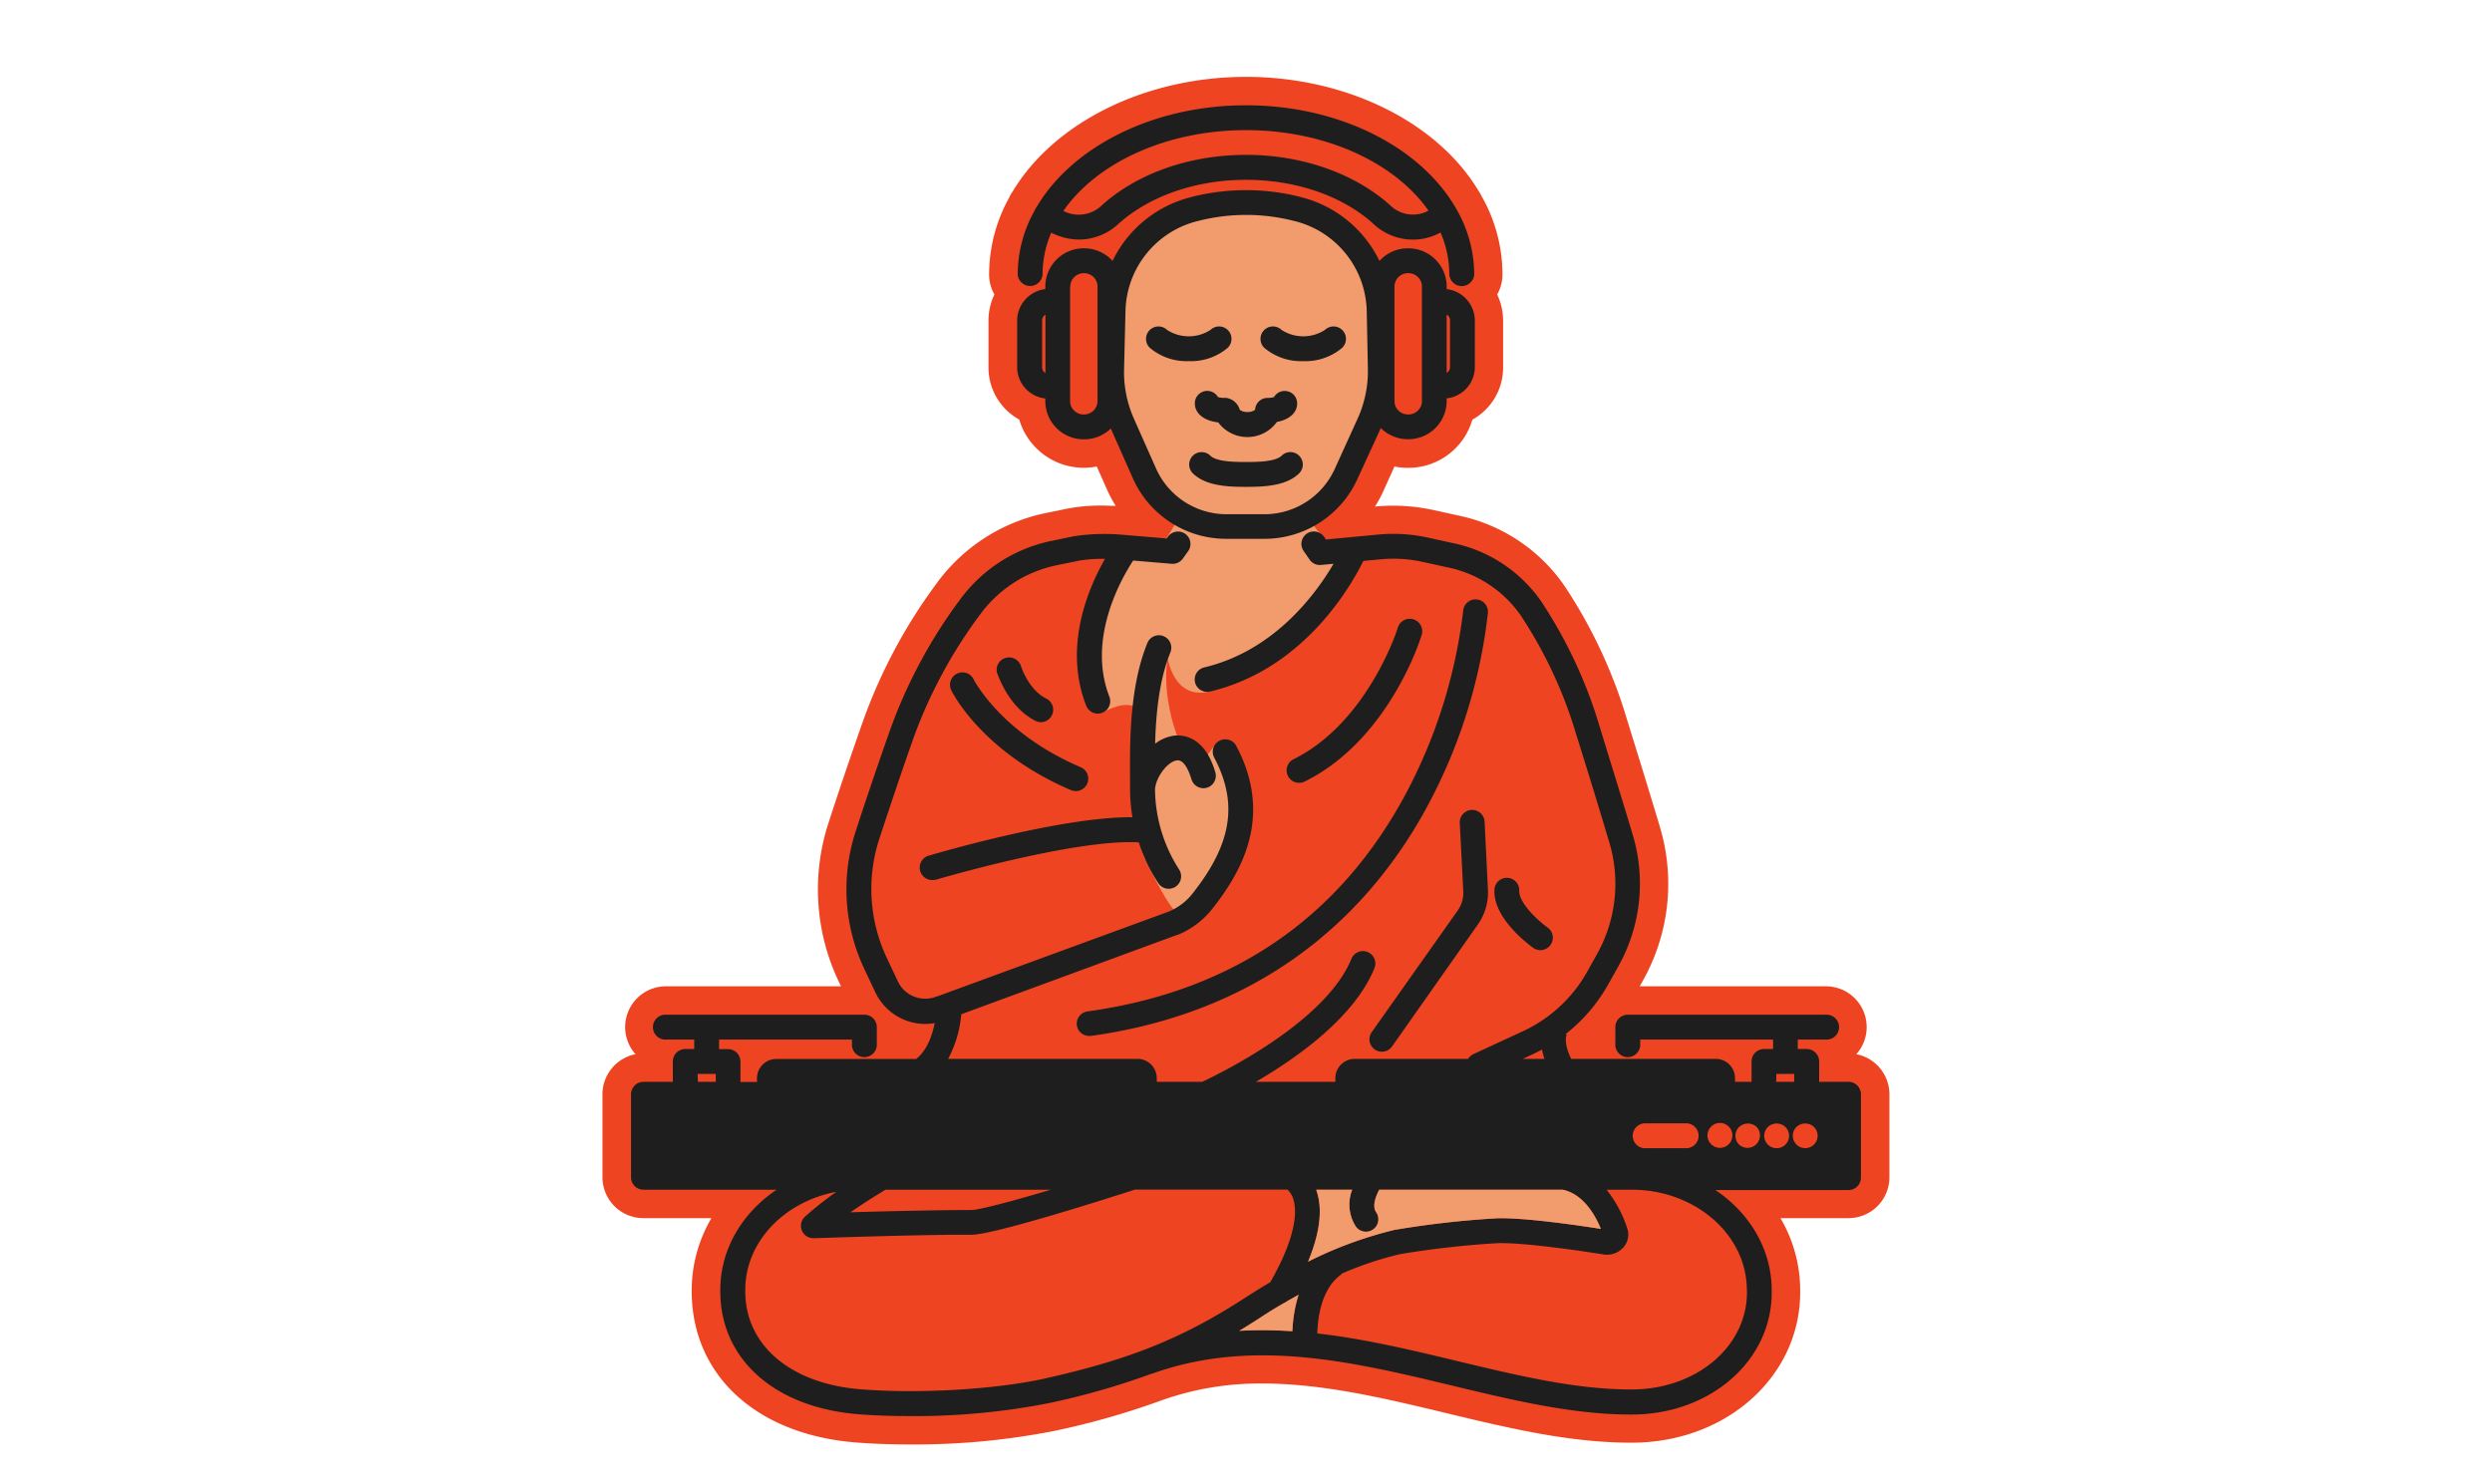 <svg id="Layer_1" data-name="Layer 1" xmlns="http://www.w3.org/2000/svg" viewBox="0 0 470 280"><defs><style>.cls-1{fill:#e42;}.cls-2{fill:#f29c6e;}.cls-3{fill:#1e1e1e;}</style></defs><title>guru</title><path class="cls-1" d="M350.11,198.86a7.69,7.69,0,0,0-5.76-12.81h-35.1l.68-1.2a37.33,37.33,0,0,0,3.18-28.7c-1.85-6.21-4-13.17-6.33-20.67a93.32,93.32,0,0,0-11.74-25,32.22,32.22,0,0,0-19.77-13.19l-4.94-1.08a35.85,35.85,0,0,0-11-.66,22.93,22.93,0,0,0,1.58-2.92L263,88a12.72,12.72,0,0,0,2.59.25,12.56,12.56,0,0,0,12.1-9.09,11.2,11.2,0,0,0,5.8-9.87V60.44a11.33,11.33,0,0,0-1.12-4.89,7.57,7.57,0,0,0,1-3.8,29.88,29.88,0,0,0-3.9-14.69,7.56,7.56,0,0,0-.52-.91C271.14,23,253.87,14.5,235,14.5S198.9,23,191,36.1a7,7,0,0,0-.69,1.22,29.93,29.93,0,0,0-3.76,14.43,7.57,7.57,0,0,0,1,3.8,11.33,11.33,0,0,0-1.12,4.89v8.83a11.2,11.2,0,0,0,5.8,9.87A12.7,12.7,0,0,0,206.86,88l1.93,4.36a25.18,25.18,0,0,0,1.64,3.07c-.78,0-1.6-.06-2.41-.06a34.19,34.19,0,0,0-6.55.54l-4.24.87a33.84,33.84,0,0,0-20.33,12.93,100.3,100.3,0,0,0-14.06,26.12c-2.38,6.73-4.59,13.25-6.58,19.4a40.43,40.43,0,0,0,2,30.07l.36.75h-33a7.69,7.69,0,0,0-5.76,12.81,7.71,7.71,0,0,0-6.23,7.56v15.66a7.71,7.71,0,0,0,7.7,7.7h12.85a26.84,26.84,0,0,0-3.72,13.56v.5c.15,15.76,12.39,26.86,31.19,28.28,3.07.23,6.39.35,9.87.35A136.15,136.15,0,0,0,199,269.89,146.43,146.43,0,0,0,219,264.18l.17-.06a55.21,55.21,0,0,1,19-3.14c11.37,0,23.11,2.82,34.47,5.55,12,2.89,23.38,5.61,35,5.61h.12c17.81,0,31.76-12.49,31.76-28.37v-.43a26.84,26.84,0,0,0-3.72-13.56h12.85a7.71,7.71,0,0,0,7.7-7.7V206.42A7.71,7.71,0,0,0,350.11,198.86Z"/><path class="cls-2" d="M207.85,134.45s4.7-2.8,6.79-.7.62,18.3.62,18.3-.71,7,.51,9.57,4.85,10.06,6.63,10.91,8.22-3.52,10.94-13.5.6-19.25-2-19.55-3,3.83-5.64,4.31-6.94-11.85-5.46-19.6c0,0,1.13,7.65,7.53,6.32,2.53-.53,17.9-11.92,17.9-11.92l8.73-14.5h-5.73l.57-3.22s-2.09-1.85-1.63-3,11.26-20.43,11.26-20.43V55.34l-6.17-11.83-17-5.27-15.43,3L211,52.64,210.19,71l2.7,11.42,6.82,12.24,2.14,3.86-1.83,3L216,103l-4.59,2.41-5.47,13.81Z"/><path class="cls-3" d="M348.1,220.9H121.9V207.6H348.1Z"/><path class="cls-3" d="M348.64,204.07H343.1v-3.84a2.35,2.35,0,0,0-2.35-2.35h-1.68V196.1h5.28a2.35,2.35,0,1,0,0-4.69H307a2.34,2.34,0,0,0-2.34,2.34v3.16a2.35,2.35,0,1,0,4.69,0v-.81h25.06v1.78H332.7a2.35,2.35,0,0,0-2.35,2.35v3.84h-3.12v-.73a3.64,3.64,0,0,0-3.69-3.6H296.33c-1.35-2.8-1.05-4.31-.76-4.69a.63.63,0,0,1-.13.13l-.13-.14a31.43,31.43,0,0,0,8.05-9.43l1.89-3.37A31.94,31.94,0,0,0,308,157.68c-1.83-6.17-4-13.1-6.3-20.6a88.18,88.18,0,0,0-11-23.6,26.85,26.85,0,0,0-16.51-11l-4.93-1.08a30.34,30.34,0,0,0-9.36-.56l-9.82.93-.36-.51a2.34,2.34,0,0,0-3.85,2.67l1.13,1.64a2.34,2.34,0,0,0,2.15,1l2.36-.22c-3.34,5.7-11.17,16.4-24.37,19.54a2.34,2.34,0,0,0,.54,4.62,2.48,2.48,0,0,0,.54-.06c17.74-4.22,26.63-20,28.91-24.64l3.22-.3a25.34,25.34,0,0,1,7.91.47l4.93,1.08a22.18,22.18,0,0,1,13.65,9.07,83.55,83.55,0,0,1,10.42,22.35c2.35,7.47,4.46,14.38,6.29,20.52a27.19,27.19,0,0,1-2.32,20.93l-1.89,3.38A26.78,26.78,0,0,1,287,194.63l-9.11,4.21a2.39,2.39,0,0,0-1,.9H255.55a3.65,3.65,0,0,0-3.7,3.6v.73h-15c7.81-4.54,18.61-12.19,22.37-21.43a2.34,2.34,0,1,0-4.34-1.77c-4.89,12-25,21.73-28.14,23.2h-8.57v-.73a3.65,3.65,0,0,0-3.7-3.6H178.82a21.73,21.73,0,0,0,2.48-8.42l40.8-15,.08,0a15.85,15.85,0,0,0,6.38-4.78c5.39-6.79,11.74-17.37,4.61-30.83A2.34,2.34,0,1,0,229,142.9c4.57,8.63,3.33,16.32-4.14,25.72a11,11,0,0,1-4.45,3.34l-43.66,16-.08,0a5.71,5.71,0,0,1-7.32-2.82l-2-4.24a30.49,30.49,0,0,1-1.52-22.63c2-6.08,4.15-12.52,6.49-19.14A90.39,90.39,0,0,1,185,115.72a23.83,23.83,0,0,1,14.31-9.1l4.24-.87a26.62,26.62,0,0,1,4.86-.33c-3.1,5.41-7.92,16.49-3.55,27.7a2.35,2.35,0,0,0,2.19,1.49,2.34,2.34,0,0,0,2.18-3.2c-4.28-11,2.38-22.46,4.49-25.67l7.26.61a2.35,2.35,0,0,0,2.08-.94l1-1.4a2.34,2.34,0,1,0-3.76-2.8l-.27.36-8.37-.7a38.88,38.88,0,0,0-9.1.28l-4.24.88a28.47,28.47,0,0,0-17.11,10.88,95.06,95.06,0,0,0-13.31,24.71c-2.35,6.66-4.55,13.14-6.53,19.25A35.15,35.15,0,0,0,163.12,183l2,4.24a10.43,10.43,0,0,0,9.4,5.91,10.59,10.59,0,0,0,1.77-.16c-.45,2.27-1.42,5.15-3.51,6.77H146.46a3.64,3.64,0,0,0-3.69,3.6v.73h-3.12v-3.84a2.35,2.35,0,0,0-2.35-2.35h-1.68V196.1h25.06v.81a2.35,2.35,0,1,0,4.69,0v-3.16a2.34,2.34,0,0,0-2.34-2.34H125.65a2.35,2.35,0,1,0,0,4.69h5.28v1.78h-1.68a2.35,2.35,0,0,0-2.35,2.35v3.84h-5.54a2.35,2.35,0,0,0-2.34,2.35v15.66a2.34,2.34,0,0,0,2.34,2.34h25.12c-6.45,4.31-10.63,11.19-10.63,18.92v.45c.12,12.77,10.42,21.79,26.24,23,3,.23,6.19.33,9.46.33a131,131,0,0,0,26.3-2.45,140.89,140.89,0,0,0,19.36-5.55l.09,0c18.9-6.8,38-2.21,56.53,2.24,11.7,2.81,22.77,5.47,33.8,5.47h.11c14.81,0,26.41-10.14,26.41-23v-.43c0-7.73-4.18-14.61-10.63-18.92h25.12a2.34,2.34,0,0,0,2.34-2.34V206.42A2.35,2.35,0,0,0,348.64,204.07Zm-2.35,15.66H123.71v-11H346.29Zm-44.36,12.08c-5.7-.89-14.76-2.14-19.6-2A177,177,0,0,0,263,232a75.31,75.31,0,0,0-16.3,6c2.22-5.36,2.78-9.81,1.64-13.27,0-.11-.07-.2-.11-.31h6.8a7.68,7.68,0,0,0,.68,6.94,2.34,2.34,0,1,0,3.82-2.72c-.79-1.11,0-3.13.6-4.22h34.62C298.56,225.26,300.77,229,301.93,231.81ZM167,224.42h31.2c-7.41,2.2-13.51,3.82-15,3.83-5.94,0-16,.22-22.79.43C163.32,226.63,166,225.05,167,224.42Zm-35.43-21.85H135v1.5h-3.37Zm203.45,0h3.37v1.5H335Zm-46-3.68c.61-.28,1.22-.59,1.81-.91a12.79,12.79,0,0,0,.46,1.76h-4.1Zm-92.16,61.19c-9.15,2-23.3,2.86-34.4,2-13.21-1-21.81-8.2-21.9-18.33v-.43c0-9.08,7.38-16.68,17.19-18.5a63.29,63.29,0,0,0-5.91,4.67,2.34,2.34,0,0,0,1.57,4.08h.09c.2,0,20.29-.72,29.71-.65h0c4.22,0,25.68-6.85,30.84-8.52h28.77a4,4,0,0,1,1.16,2c.56,1.95.7,6.53-4.39,15.46-1.51.89-3,1.82-4.54,2.81C223.1,252.43,213.1,256.47,196.84,260.08Zm41.29-9.16q-2.2,0-4.41.12c1.28-.77,2.57-1.58,3.89-2.44,1.52-1,3-1.92,4.54-2.8a2.48,2.48,0,0,0,.63-.37l2.14-1.2a25.42,25.42,0,0,0-1.17,6.88C241.88,251,240,250.92,238.13,250.92Zm91.33-7.58v.43c0,10.26-9.54,18.31-21.73,18.33h-.1c-10.48,0-21.28-2.6-32.71-5.34-8.7-2.09-17.54-4.21-26.49-5.23.06-2.64.66-8.2,4.27-10.94a2.18,2.18,0,0,0,.38-.36,64.57,64.57,0,0,1,11-3.67,176.62,176.62,0,0,1,18.38-2.06c5-.13,15.61,1.44,19.95,2.13a4.14,4.14,0,0,0,3.78-1.37,3.64,3.64,0,0,0,.69-3.56,23,23,0,0,0-3.9-7.28h4.75C319.72,224.42,329.46,232.91,329.46,243.34Z"/><path class="cls-3" d="M258.71,194.7a2.34,2.34,0,1,0,3.84,2.69l16.18-23a10.49,10.49,0,0,0,1.9-6.57L280,155a2.34,2.34,0,1,0-4.68.24l.66,12.82a5.77,5.77,0,0,1-1,3.62Z"/><path class="cls-3" d="M222,143.43c1.44-.17,2.38,2.45,2.72,3.58a2.34,2.34,0,1,0,4.49-1.34c-2-6.82-6.1-7.09-7.76-6.9a7.56,7.56,0,0,0-3.59,1.52c.15-5.59.75-12,2.88-17.23a2.34,2.34,0,0,0-4.34-1.77c-3.38,8.3-3.31,18.66-3.27,25.51,0,.72,0,1.4,0,2a32.24,32.24,0,0,0,.46,5.36c-13.31-.15-37.18,6.88-38.27,7.2A2.35,2.35,0,0,0,176,166a2.59,2.59,0,0,0,.67-.1c.27-.08,26.1-7.69,38.12-7a30.41,30.41,0,0,0,3.8,7.88,2.35,2.35,0,0,0,3.79-2.77,28.46,28.46,0,0,1-4.54-15.12C218,146.59,220.21,143.64,222,143.43Z"/><path class="cls-3" d="M224.2,68.12a10.7,10.7,0,0,0,7.35-2.51,2.34,2.34,0,0,0-3.26-3.37,7.55,7.55,0,0,1-8.17,0,2.34,2.34,0,1,0-3.26,3.37A10.69,10.69,0,0,0,224.2,68.12Z"/><path class="cls-3" d="M241.75,85.94c-1.1,1.07-4,1.21-6.75,1.21s-5.65-.14-6.75-1.21A2.34,2.34,0,0,0,225,89.31c2.41,2.33,6.43,2.53,10,2.53s7.6-.2,10-2.53a2.34,2.34,0,0,0-3.26-3.37Z"/><path class="cls-3" d="M245.79,68.12a10.72,10.72,0,0,0,7.35-2.51,2.34,2.34,0,0,0-3.26-3.37,7.55,7.55,0,0,1-8.17,0,2.34,2.34,0,1,0-3.26,3.37A10.69,10.69,0,0,0,245.79,68.12Z"/><path class="cls-3" d="M230.94,75.06a4.88,4.88,0,0,1-1.22-.15,2.34,2.34,0,0,0-4.37,1.17c0,1.92,1.73,3.29,4.41,3.6a6.86,6.86,0,0,0,11.07-.09c2.34-.43,3.82-1.73,3.82-3.51a2.35,2.35,0,0,0-4.38-1.17,4.75,4.75,0,0,1-1.22.15,2.34,2.34,0,0,0-2.33,2.23v0a2.25,2.25,0,0,1-1.45.43,2.22,2.22,0,0,1-1.45-.43,3.11,3.11,0,0,0-2.88-2.26Z"/><path class="cls-3" d="M197.15,75.16v.48a7.23,7.23,0,0,0,7.23,7.23h.1a7.21,7.21,0,0,0,5.06-2.07s0,.07,0,.11l4.11,9.29a19.24,19.24,0,0,0,17.58,11.44h7.29a19.25,19.25,0,0,0,17.49-11.27L260.31,81c0-.09.07-.18.11-.26a7.22,7.22,0,0,0,5.1,2.11h.1a7.23,7.23,0,0,0,7.23-7.23v-.48a5.94,5.94,0,0,0,5.31-5.89V60.44a6,6,0,0,0-5.31-5.9v-.47a7.23,7.23,0,0,0-7.23-7.23h-.1a7.21,7.21,0,0,0-5.35,2.38,22.51,22.51,0,0,0-14.67-12l-.24-.07a41.68,41.68,0,0,0-20.52,0l-.24.07a22.51,22.51,0,0,0-14.67,12,7.21,7.21,0,0,0-5.35-2.38h-.1a7.23,7.23,0,0,0-7.23,7.23v.47a6,6,0,0,0-5.31,5.9v8.83A5.94,5.94,0,0,0,197.15,75.16Zm76.32-14.72v8.83a1.25,1.25,0,0,1-.62,1.07v-11A1.23,1.23,0,0,1,273.47,60.44ZM263,54.07a2.54,2.54,0,0,1,2.54-2.54h.1a2.54,2.54,0,0,1,2.54,2.54V75.64a2.54,2.54,0,0,1-2.54,2.54h-.1A2.54,2.54,0,0,1,263,75.64Zm-50.73,4.59a17.9,17.9,0,0,1,13.41-16.91l.25-.06a36.5,36.5,0,0,1,18.18,0l.25.06a17.9,17.9,0,0,1,13.41,16.91l.22,11A21.68,21.68,0,0,1,256,79.08l-4.25,9.35A14.57,14.57,0,0,1,238.56,97h-7.29A14.56,14.56,0,0,1,218,88.3L213.87,79A21.66,21.66,0,0,1,212,69.83Zm-10.41-4.59a2.54,2.54,0,0,1,2.54-2.54h.1A2.54,2.54,0,0,1,207,54.07V75.64a2.54,2.54,0,0,1-2.54,2.54h-.1a2.54,2.54,0,0,1-2.54-2.54V54.07Zm-5.31,6.37a1.23,1.23,0,0,1,.62-1.07v11a1.25,1.25,0,0,1-.62-1.07Z"/><path class="cls-3" d="M191.94,51.75a2.35,2.35,0,0,0,4.69,0,19.94,19.94,0,0,1,1.64-7.86,11.86,11.86,0,0,0,5.28,1.3,11,11,0,0,0,7.44-3c5.86-5.25,14.61-8.27,24-8.27s18.15,3,24,8.27a10.82,10.82,0,0,0,12.7,1.67,20,20,0,0,1,1.66,7.91,2.35,2.35,0,0,0,4.69,0,24.67,24.67,0,0,0-3.32-12.26,2.13,2.13,0,0,0-.27-.46C267.83,27.76,252.64,19.86,235,19.86s-32.85,7.91-39.49,19.19a2.25,2.25,0,0,0-.35.62A24.73,24.73,0,0,0,191.94,51.75ZM235,24.55c15.08,0,28.15,6.2,34.42,15.19a6.17,6.17,0,0,1-7.28-1.06c-6.71-6-16.61-9.47-27.14-9.47s-20.43,3.45-27.14,9.47a6.28,6.28,0,0,1-7.31,1.11C206.8,30.77,219.89,24.55,235,24.55Z"/><path class="cls-3" d="M203.1,193.41a2.34,2.34,0,0,0,2.32,2l.32,0c36-5,54.43-26.43,63.59-43.56a100.48,100.48,0,0,0,11.3-36.27,2.34,2.34,0,1,0-4.67-.35,97.88,97.88,0,0,1-10.85,34.56c-12.57,23.43-32.76,37.22-60,41A2.34,2.34,0,0,0,203.1,193.41Z"/><path class="cls-3" d="M180.5,127.07a2.34,2.34,0,0,0-1.09,3.13c.23.47,5.82,11.68,22.57,18.84a2.48,2.48,0,0,0,.92.19,2.35,2.35,0,0,0,.92-4.51c-15-6.4-20.11-16.42-20.19-16.57A2.34,2.34,0,0,0,180.5,127.07Z"/><path class="cls-3" d="M245.08,147.67a2.28,2.28,0,0,0,1-.25c15.76-7.8,21.79-26.71,22-27.51a2.35,2.35,0,1,0-4.48-1.39c-.05.17-5.66,17.78-19.64,24.7a2.35,2.35,0,0,0,1,4.45Z"/><path class="cls-3" d="M195.34,136a2.41,2.41,0,0,0,1,.23,2.35,2.35,0,0,0,1-4.45c-3.39-1.66-4.8-6.15-4.81-6.21a2.35,2.35,0,0,0-4.5,1.33C188.18,127.12,190.08,133.37,195.34,136Z"/><path class="cls-3" d="M290.54,179.23a2.35,2.35,0,0,0,1.35-4.26c-2.22-1.58-5.46-4.87-5.35-6.91a2.34,2.34,0,0,0-4.68-.26c-.3,5.42,6.54,10.44,7.32,11A2.36,2.36,0,0,0,290.54,179.23Z"/><path class="cls-1" d="M338.81,212.59a2.34,2.34,0,1,0,3.32,0A2.43,2.43,0,0,0,338.81,212.59Z"/><path class="cls-1" d="M333.43,212.59a2.34,2.34,0,0,0,1.65,4,2.34,2.34,0,0,0,2.35-2.34,2.36,2.36,0,0,0-.69-1.66A2.41,2.41,0,0,0,333.43,212.59Z"/><path class="cls-1" d="M328,212.59a2.34,2.34,0,0,0,0,3.32,2.35,2.35,0,0,0,3.32-3.32A2.44,2.44,0,0,0,328,212.59Z"/><path class="cls-1" d="M322.65,212.59a2.35,2.35,0,0,0,3.32,3.32,2.35,2.35,0,1,0-3.32-3.32Z"/><path class="cls-1" d="M317.86,211.9h-7.42a2.35,2.35,0,1,0,0,4.69h7.42a2.35,2.35,0,1,0,0-4.69Z"/><path class="cls-2" d="M301.93,231.81c-5.7-.89-14.76-2.14-19.6-2A177,177,0,0,0,263,232a75.31,75.31,0,0,0-16.3,6c2.22-5.36,2.78-9.81,1.64-13.27,0-.11-.07-.2-.11-.31h6.8a7.68,7.68,0,0,0,.68,6.94,2.34,2.34,0,1,0,3.82-2.72c-.79-1.11,0-3.13.6-4.22h34.62C298.56,225.26,300.77,229,301.93,231.81Z"/><path class="cls-2" d="M238.13,250.92q-2.2,0-4.41.12c1.28-.77,2.57-1.58,3.89-2.44,1.52-1,3-1.92,4.54-2.8a2.48,2.48,0,0,0,.63-.37l2.14-1.2a25.42,25.42,0,0,0-1.17,6.88C241.88,251,240,250.92,238.13,250.92Z"/></svg>